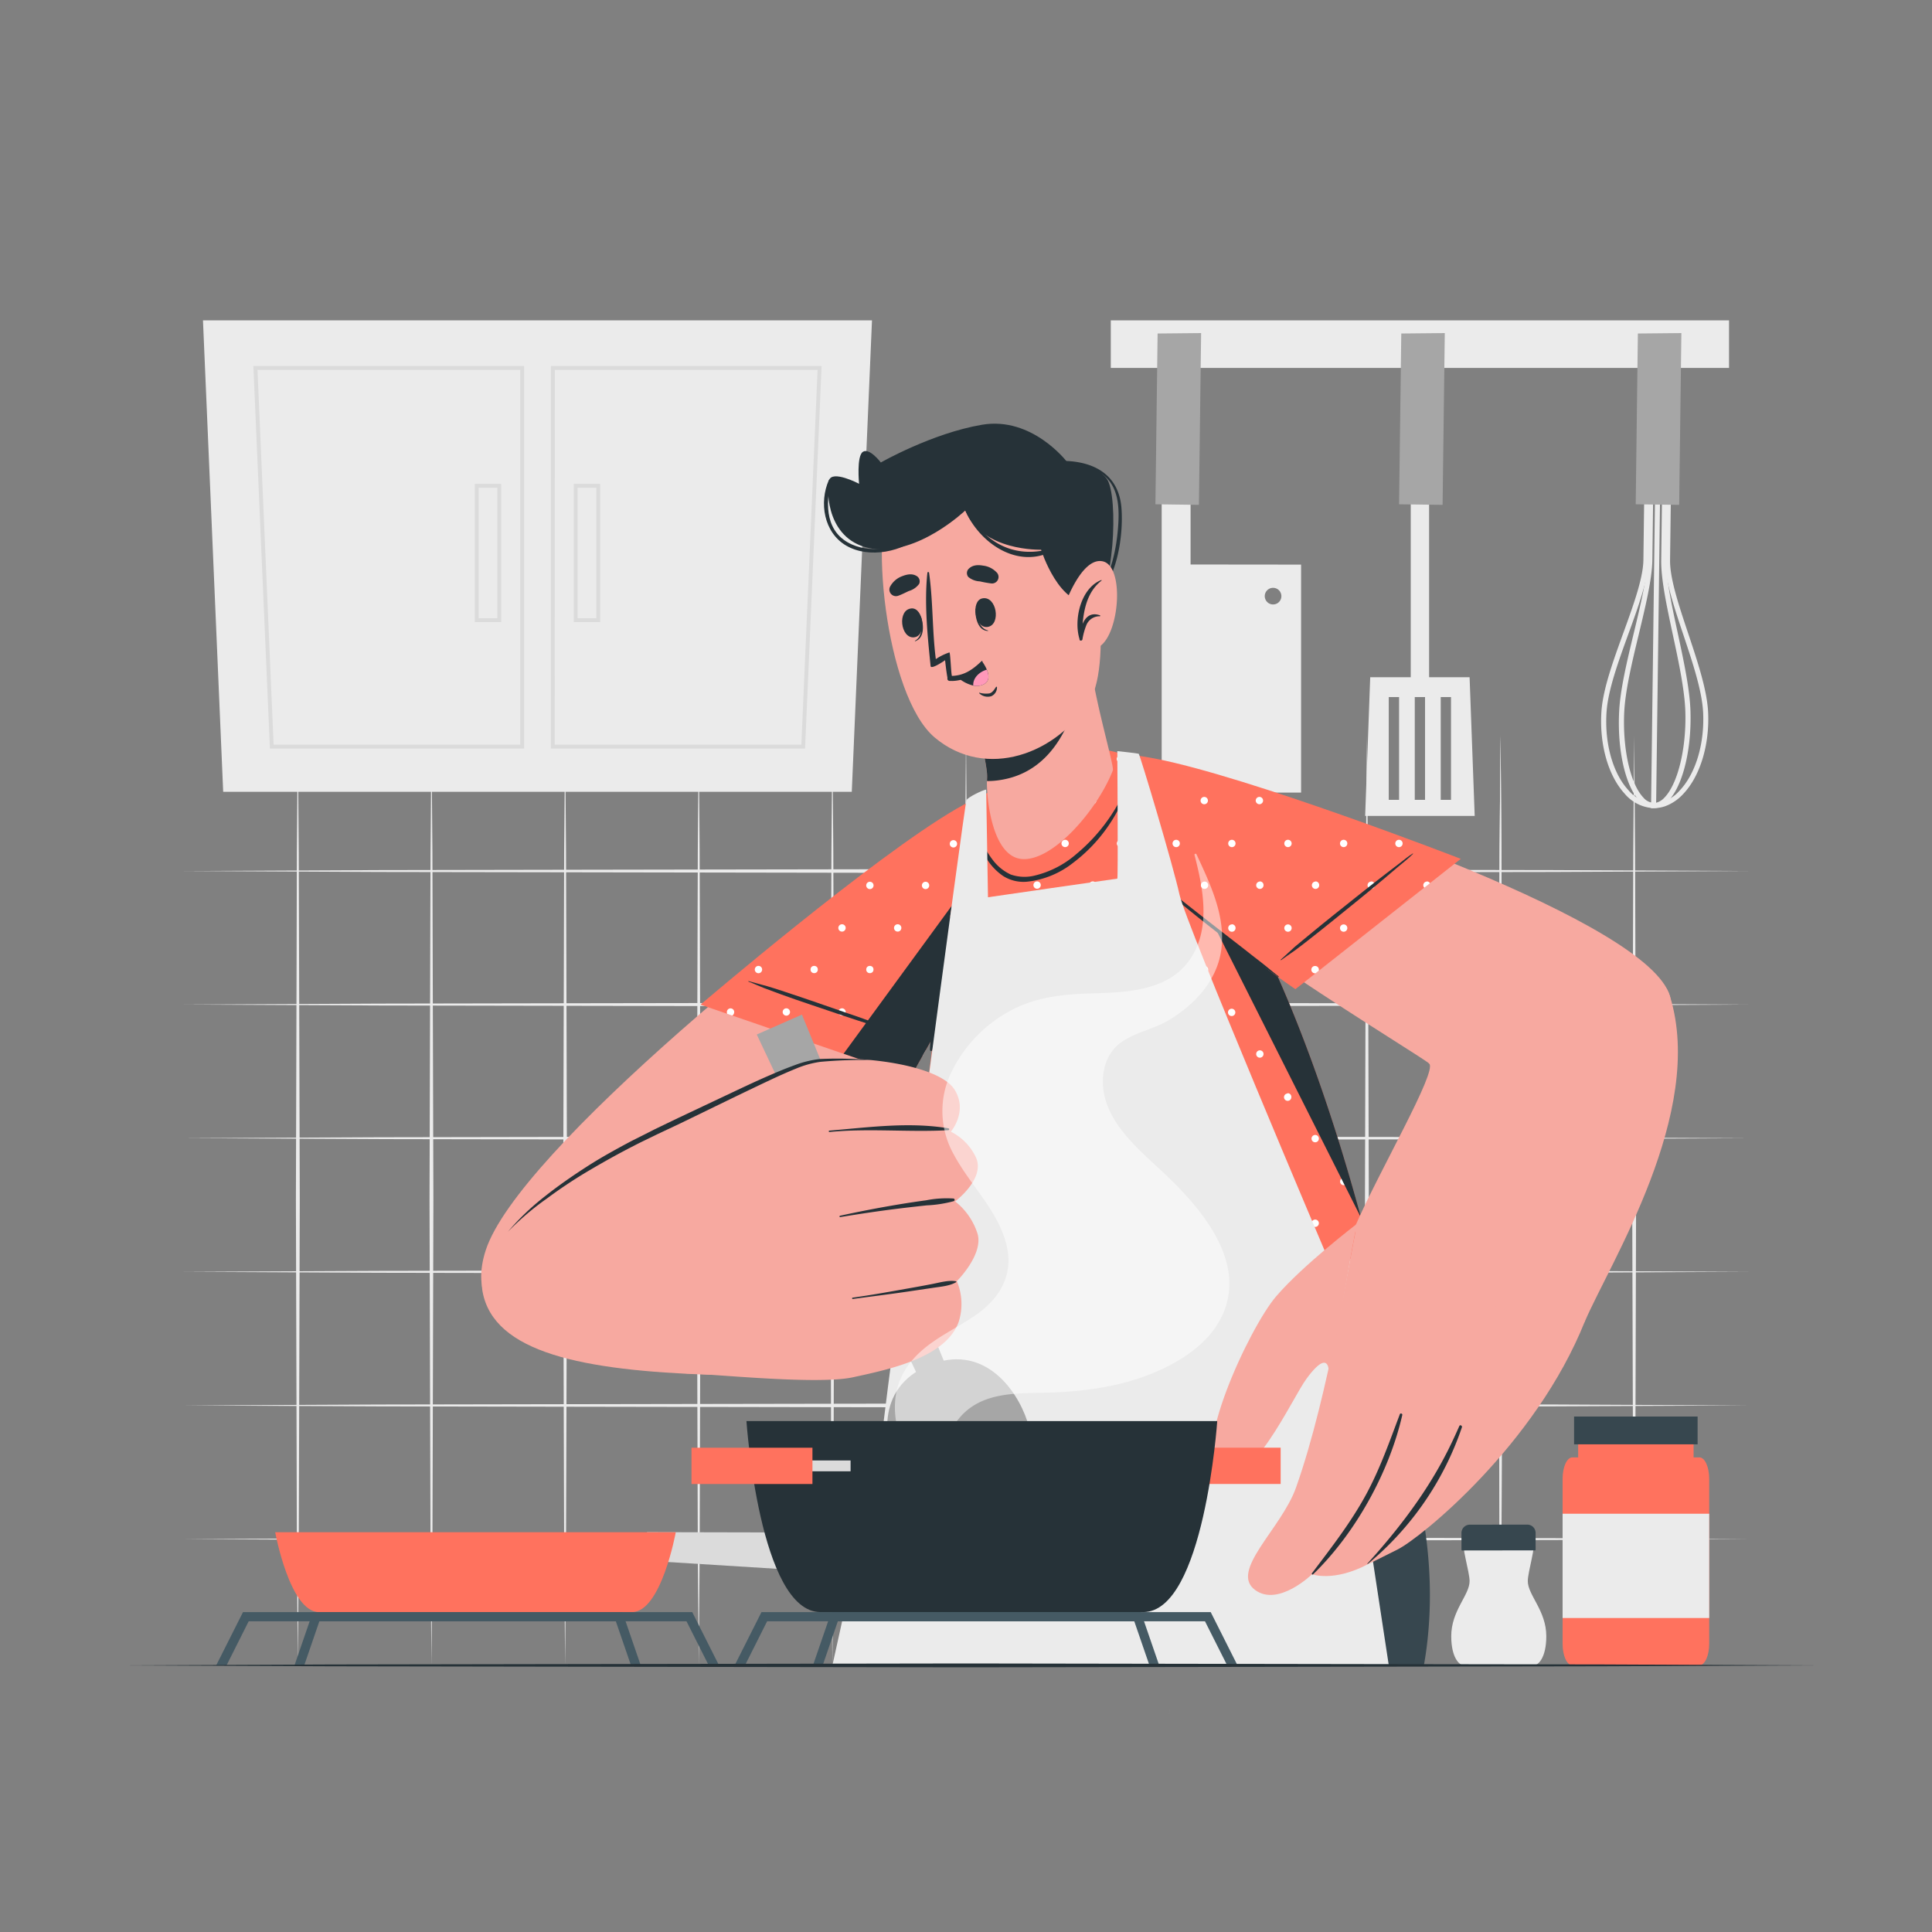 <svg xmlns="http://www.w3.org/2000/svg" viewBox="0 0 500 500"><rect x="0" y="0" width="500" height="500" fill="#808080" stroke="none"/><g id="freepik--background-complete--inject-33"><polygon points="47.48 259.98 98.11 259.73 148.74 259.64 250 259.48 351.26 259.64 401.89 259.73 452.52 259.98 401.89 260.22 351.26 260.31 250 260.48 148.74 260.31 98.11 260.22 47.48 259.98" style="fill:#ebebeb"></polygon><polygon points="47.48 294.56 98.11 294.32 148.74 294.23 250 294.06 351.26 294.23 401.89 294.32 452.52 294.56 401.89 294.81 351.26 294.89 250 295.06 148.74 294.89 98.11 294.8 47.48 294.56" style="fill:#ebebeb"></polygon><polygon points="47.48 225.42 98.11 225.18 148.74 225.09 250 224.92 351.26 225.09 401.89 225.18 452.52 225.42 401.89 225.67 351.26 225.75 250 225.92 148.74 225.75 98.11 225.67 47.48 225.42" style="fill:#ebebeb"></polygon><polygon points="47.48 329.14 98.11 328.9 148.74 328.81 250 328.65 351.26 328.81 401.89 328.9 452.52 329.14 401.89 329.39 351.26 329.48 250 329.64 148.74 329.48 98.11 329.39 47.48 329.14" style="fill:#ebebeb"></polygon><polygon points="47.48 363.73 98.11 363.49 148.74 363.4 250 363.23 351.26 363.4 401.89 363.48 452.52 363.73 401.89 363.97 351.26 364.06 250 364.23 148.74 364.06 98.11 363.97 47.48 363.73" style="fill:#ebebeb"></polygon><polygon points="47.48 398.31 98.11 398.07 148.74 397.98 250 397.81 351.26 397.98 401.89 398.07 452.52 398.31 401.89 398.56 351.26 398.65 250 398.81 148.74 398.64 98.11 398.56 47.48 398.31" style="fill:#ebebeb"></polygon><polygon points="284.58 190.4 284.83 220.47 284.92 250.54 285.08 310.68 284.92 370.83 284.83 400.9 284.58 430.97 284.34 400.9 284.25 370.83 284.08 310.68 284.25 250.54 284.34 220.47 284.58 190.4" style="fill:#ebebeb"></polygon><polygon points="250 190.4 250.24 220.47 250.33 250.54 250.5 310.68 250.33 370.83 250.25 400.9 250 430.97 249.75 400.9 249.67 370.83 249.5 310.68 249.67 250.54 249.76 220.47 250 190.4" style="fill:#ebebeb"></polygon><polygon points="215.42 190.4 215.66 220.47 215.75 250.54 215.91 310.68 215.75 370.83 215.66 400.9 215.42 430.97 215.17 400.9 215.08 370.83 214.92 310.68 215.08 250.54 215.17 220.47 215.42 190.4" style="fill:#ebebeb"></polygon><polygon points="180.83 190.4 181.07 220.47 181.16 250.54 181.33 310.68 181.16 370.83 181.08 400.9 180.83 430.97 180.59 400.9 180.5 370.83 180.33 310.68 180.5 250.54 180.59 220.47 180.83 190.4" style="fill:#ebebeb"></polygon><polygon points="388.34 190.4 388.58 220.47 388.67 250.54 388.84 310.68 388.67 370.83 388.58 400.9 388.34 430.97 388.09 400.9 388 370.83 387.84 310.68 388.01 250.54 388.09 220.47 388.34 190.4" style="fill:#ebebeb"></polygon><polygon points="353.75 190.4 354 220.47 354.08 250.54 354.25 310.68 354.08 370.83 354 400.9 353.75 430.97 353.51 400.9 353.42 370.83 353.25 310.68 353.42 250.54 353.51 220.47 353.75 190.4" style="fill:#ebebeb"></polygon><polygon points="319.17 190.4 319.41 220.47 319.5 250.54 319.67 310.68 319.5 370.83 319.41 400.9 319.17 430.97 318.92 400.9 318.84 370.83 318.67 310.68 318.84 250.54 318.93 220.47 319.17 190.4" style="fill:#ebebeb"></polygon><polygon points="422.92 190.4 423.16 220.47 423.25 250.54 423.42 310.68 423.25 370.83 423.17 400.9 422.92 430.97 422.68 400.9 422.59 370.83 422.42 310.68 422.59 250.54 422.68 220.47 422.92 190.4" style="fill:#ebebeb"></polygon><polygon points="388.34 190.4 388.58 220.47 388.67 250.54 388.84 310.68 388.67 370.83 388.58 400.9 388.34 430.97 388.09 400.9 388 370.83 387.84 310.68 388.01 250.54 388.09 220.47 388.34 190.4" style="fill:#ebebeb"></polygon><polygon points="146.25 190.4 146.49 220.47 146.58 250.54 146.75 310.68 146.58 370.83 146.49 400.9 146.25 430.97 146 400.9 145.91 370.83 145.75 310.68 145.92 250.54 146 220.47 146.25 190.4" style="fill:#ebebeb"></polygon><polygon points="111.66 190.4 111.91 220.47 111.99 250.54 112.16 310.68 112 370.83 111.91 400.9 111.66 430.97 111.42 400.9 111.33 370.83 111.16 310.68 111.33 250.54 111.42 220.47 111.66 190.4" style="fill:#ebebeb"></polygon><polygon points="77.08 190.4 77.32 220.47 77.41 250.54 77.58 310.68 77.41 370.83 77.32 400.9 77.08 430.97 76.83 400.9 76.75 370.83 76.58 310.68 76.75 250.54 76.83 220.47 77.08 190.4" style="fill:#ebebeb"></polygon><rect x="287.47" y="82.91" width="160" height="12.31" style="fill:#ebebeb"></rect><path d="M427.94,209.14a10.39,10.39,0,0,1-7.48-3.74c-4.31-4.7-6.6-12.91-6-21.41.42-5.76,3.1-13.14,5.69-20.28s5.1-14.08,5.16-18.82l.72-56,3.43,0,0,1.31-2.12,0-.7,54.69c-.06,5-2.58,11.9-5.24,19.25-2.56,7.05-5.2,14.35-5.61,19.93-.6,8.15,1.56,16,5.64,20.42a9.12,9.12,0,0,0,6.53,3.32Z" style="fill:#ebebeb"></path><path d="M431,208.63a8.83,8.83,0,0,1-3,.51l0-1.31a9.13,9.13,0,0,0,6.61-3.15c4.19-4.34,6.55-12.11,6.16-20.27-.27-5.59-2.72-12.95-5.1-20.07-2.48-7.42-4.82-14.42-4.75-19.38l.7-54.69-2.12,0,0-1.31,3.42,0-.71,56c-.06,4.73,2.24,11.63,4.68,18.94s4.89,14.66,5.17,20.42c.4,8.52-2.1,16.66-6.53,21.25A11.92,11.92,0,0,1,431,208.63Z" style="fill:#ebebeb"></path><path d="M427.94,209.14a5.13,5.13,0,0,1-3.66-1.86c-3.66-3.9-5.77-13.23-5.24-23.22.29-5.72,2.07-13.11,3.79-20.25s3.41-14.13,3.47-18.91l.71-56,2.47,0,0,1.31-1.15,0-.7,54.69c-.07,4.92-1.74,11.86-3.5,19.2-1.71,7.08-3.47,14.41-3.77,20-.49,9.5,1.52,18.66,4.89,22.25a3.9,3.9,0,0,0,2.73,1.45Z" style="fill:#ebebeb"></path><path d="M429.39,208.9a4.28,4.28,0,0,1-1.45.24h-.65l1.53-120.2,3.12,0-.72,56c-.06,4.78,1.42,11.68,3,19s3.13,14.61,3.28,20.35c.27,10-2.07,19.27-5.83,23.08A6.22,6.22,0,0,1,429.39,208.9Zm-.78-1.14a4.54,4.54,0,0,0,2.11-1.3c3.46-3.52,5.71-12.61,5.45-22.13-.15-5.61-1.72-13-3.25-20.1-1.58-7.39-3.07-14.36-3-19.28l.69-54.69h-.49Z" style="fill:#ebebeb"></path><polygon points="423.88 86.31 423.32 130.51 434.57 130.66 435.14 86.2 423.88 86.31" style="fill:#a6a6a6"></polygon><rect x="365.1" y="117.85" width="4.75" height="60.04" style="fill:#ebebeb"></rect><path d="M380.33,175.27H354.61l-1.31,35.89h28.35ZM362.08,207h-2.67V180.4h2.67Zm6.72,0h-2.66V180.4h2.66Zm6.72,0h-2.66V180.4h2.66Z" style="fill:#ebebeb"></path><polygon points="362.65 86.31 362.08 130.51 373.34 130.66 373.91 86.2 362.65 86.31" style="fill:#a6a6a6"></polygon><path d="M308.12,146.09V117.33h-7.48v87.79h36.08v-59Zm21.35,10.34a2.15,2.15,0,1,1,2.15-2.14A2.14,2.14,0,0,1,329.47,156.43Z" style="fill:#ebebeb"></path><polygon points="299.59 86.31 299.02 130.51 310.28 130.66 310.85 86.2 299.59 86.31" style="fill:#a6a6a6"></polygon><polygon points="57.76 204.92 220.44 204.92 225.67 82.91 52.53 82.91 57.76 204.92" style="fill:#ebebeb"></polygon><path d="M135.64,193.72H69.85l-4.28-99h70.07Zm-64.83-1h63.83v-97h-68Z" style="fill:#dbdbdb"></path><path d="M129.71,161h-6.84V125.23h6.84Zm-5.84-1h4.84V126.23h-4.84Z" style="fill:#dbdbdb"></path><path d="M208.35,193.72H142.56v-99h70.07Zm-64.79-1h63.83l4.2-97h-68Z" style="fill:#dbdbdb"></path><path d="M155.33,161h-6.84V125.23h6.84Zm-5.84-1h4.84V126.23h-4.84Z" style="fill:#dbdbdb"></path></g><g id="freepik--Character--inject-33"><path d="M319.4,351l0,.14s0,.06,0,.1,0,.16-.05.27l0,.18a3.08,3.08,0,0,0-.07.39c0,.09,0,.18-.05.28s-.07.42-.12.66-.15.81-.23,1.29l-.45,2.44c-.05.26-.1.54-.15.83s-.14.78-.22,1.19-.16.92-.25,1.41a0,0,0,0,0,0,0c-.06.34-.13.69-.19,1.05-.19,1.07-.39,2.21-.62,3.43a.29.29,0,0,0,0,.09c-.24,1.36-.5,2.82-.78,4.35-.07.4-.15.8-.23,1.2s-.16.84-.23,1.26c0,0,0,0,0,0,0,.26-.09.53-.15.8v0q-.57,3.19-1.23,6.76c-.15.8-.29,1.61-.44,2.43-.29,1.6-.59,3.24-.9,4.93-.08.39-.15.78-.21,1.18q-.68,3.67-1.39,7.64c-.06.27-.1.54-.15.81-.23,1.24-.46,2.49-.68,3.77a1.59,1.59,0,0,0-.06.3l-.33,1.82q-.66,3.66-1.36,7.49c-.12.63-.24,1.27-.35,1.92-.23,1.29-.47,2.59-.71,3.9-.3,1.63-.6,3.27-.9,4.94s-.6,3.34-.91,5c-.16.85-.31,1.7-.47,2.55-.18,1-.37,2-.55,3.07H218.54c10.66-44.29,19.65-80,19.65-80Z" style="fill:#37474f"></path><path d="M306.34,361q-6.49,35-13.12,70H292c4.59-23.39,9.32-46.74,14-70.1C306.09,360.68,306.37,360.77,306.34,361Z" style="fill:#263238"></path><path d="M319.39,351s0,.05,0,.14,0,.06,0,.1,0,.16-.05.27l0,.18a3.08,3.08,0,0,0-.07.39c0,.09,0,.18-.05.28s-.08.42-.12.66-.15.81-.23,1.29c-.14.71-.28,1.52-.45,2.44-.05.26-.1.54-.15.83s-.14.78-.22,1.19-.16.92-.25,1.41a0,0,0,0,0,0,0c-.06.34-.13.69-.19,1.05-.2,1.07-.4,2.21-.62,3.43a.29.29,0,0,0,0,.09c-.25,1.36-.51,2.8-.79,4.33-.08.4-.15.81-.22,1.22s-.16.84-.23,1.26c0,0,0,0,0,0-.06.26-.1.53-.15.8v0c-.39,2.12-.8,4.38-1.23,6.76-.15.8-.29,1.61-.44,2.43-.3,1.6-.6,3.24-.9,4.93-.08.39-.15.78-.21,1.18q-.69,3.69-1.39,7.64c-.06.27-.1.54-.15.81-.23,1.24-.46,2.49-.68,3.77a1.59,1.59,0,0,0-.06.3l-.33,1.82q-.67,3.66-1.36,7.49c-.12.63-.24,1.27-.35,1.92-.24,1.29-.47,2.59-.71,3.9-.3,1.63-.6,3.27-.9,4.94s-.61,3.34-.91,5c-.16.85-.31,1.7-.47,2.55-.18,1-.37,2-.56,3.07H261.58l-3.47-35.52-.12-1.26-.14-1.36h0l-.68-6.95h0l-.59-6L253.76,351Z" style="fill:#263238"></path><path d="M368.5,431H275.29c-.16-8.58-.33-16.88-.54-24.71h0c0-.19,0-.38,0-.57,0,0-10.88-6.44-16.74-11.49a20.69,20.69,0,0,1-2.74-2.72s0,0,0,0h0c-3.75-4.78-7.51-23.16-15.29-40.45h114C372.5,387,371.2,415.88,368.5,431Z" style="fill:#37474f"></path><path d="M252.55,390.24c5.55,2.27,10.54,5.76,15.46,9.13,5.11,3.49,9.8,7.53,14.72,11.28.19.15,0,.46-.2.32-5.18-3.31-10.61-6.22-15.74-9.63s-10.16-6.53-14.49-10.7C252.13,390.48,252.32,390.14,252.55,390.24Z" style="fill:#263238"></path><path d="M251.85,358.17c.66,3.55,1.52,7.07,2.29,10.6.72,3.31,1.25,6.68,2.12,10a16.92,16.92,0,0,0,4.64,8.34c1.3,1.21,2.73,2.28,4.12,3.38.74.6,1.55,1.17,2.33,1.78-.11-.47-.19-1-.27-1.43-.24-1.35-.47-2.69-.69-4-.5-3-1-6-1.44-9-.9-5.89-1.73-11.84-3-17.67a.19.19,0,0,1,.37-.1c1.47,5.78,3.09,11.5,4.36,17.33.63,2.85,2.87,17,3,18s.18,2.07.22,3.1a12,12,0,0,1,0,3.17.26.26,0,0,1-.48,0h0a12.84,12.84,0,0,1-.9-3.06c-.26-1-.48-2-.67-3.06-.06-.36-.11-.74-.16-1.12-1.39-.85-2.69-2-4-2.9s-2.82-2-4.15-3.12a15.92,15.92,0,0,1-5.07-7.92,57.82,57.82,0,0,1-1.66-10.14c-.45-4-.77-8-1.33-12C251.45,358,251.81,357.93,251.85,358.17Z" style="fill:#263238"></path><path d="M346.7,382.89c-1.48-.77-7.25.6-17.74-1.19a11.91,11.91,0,0,1-5.66-2.3c-2.74-2.23-4.81-5.82-6.46-8.89a45.65,45.65,0,0,1-4.52-11c-.05-.24-.39-.12-.35.1.39,2.17.61,4.34,1.18,6.49a40,40,0,0,0,2.17,5.89c1.59,3.56,3.44,7.38,6.63,9.79,3.35,2.52,8,3,12.08,3.28,2.35.16,11.56-.09,12.79-1.4A.52.52,0,0,0,346.7,382.89Z" style="fill:#263238"></path><path d="M262.81,227.92C254.67,243,184.33,354.36,174.52,354c-28.87-1-56-8.46-48.81-30.45C134,298,210.6,235.82,248.33,210.29,275.36,192,270.84,213,262.81,227.92Z" style="fill:#f7a9a0"></path><path d="M235.72,278.7,181.29,260s44.8-38.29,66.32-50.73c22.44-13,32.56-7.72,15.25,21.91C245.81,260.38,235.72,278.7,235.72,278.7Z" style="fill:#FF725E"></path><path d="M247.69,218.28a.95.95,0,1,1-1.89,0,.95.95,0,0,1,1.89,0Z" style="fill:#fff"></path><path d="M262.1,218.28a.95.95,0,1,1-1.89,0,.95.95,0,0,1,1.89,0Z" style="fill:#fff"></path><path d="M254.89,207.19a.95.95,0,0,1-1.89,0,.95.95,0,1,1,1.89,0Z" style="fill:#fff"></path><path d="M269.3,207.19a.95.95,0,0,1-1.89,0,.95.95,0,1,1,1.89,0Z" style="fill:#fff"></path><path d="M218.86,240.14a.95.95,0,1,1-.94-.94A.94.94,0,0,1,218.86,240.14Z" style="fill:#fff"></path><path d="M233.27,240.14a.95.95,0,1,1-.94-.94A.94.94,0,0,1,233.27,240.14Z" style="fill:#fff"></path><path d="M247.69,240.14a.95.95,0,1,1-1.89,0,.95.95,0,0,1,1.89,0Z" style="fill:#fff"></path><path d="M226.07,229.05a.95.95,0,1,1-1.89,0,.95.95,0,0,1,1.89,0Z" style="fill:#fff"></path><path d="M240.48,229.05a.95.95,0,1,1-1.89,0,.95.95,0,0,1,1.89,0Z" style="fill:#fff"></path><path d="M254.89,229.05a.95.95,0,1,1-.94-.94A.95.95,0,0,1,254.89,229.05Z" style="fill:#fff"></path><path d="M190,262a1,1,0,0,1-.51.83l-1.3-.45h0a1.16,1.16,0,0,1-.07-.37.95.95,0,1,1,1.89,0Z" style="fill:#fff"></path><path d="M204.45,262a.95.95,0,0,1-1.89,0,.95.95,0,1,1,1.89,0Z" style="fill:#fff"></path><path d="M218.86,262a.95.95,0,0,1-1.89,0,.95.95,0,1,1,1.89,0Z" style="fill:#fff"></path><path d="M233.27,262a.95.95,0,0,1-1.89,0,.95.95,0,1,1,1.89,0Z" style="fill:#fff"></path><path d="M197.24,250.91a.95.95,0,1,1-.94-.94A.95.95,0,0,1,197.24,250.91Z" style="fill:#fff"></path><circle cx="210.71" cy="250.91" r="0.94" style="fill:#fff"></circle><circle cx="225.12" cy="250.91" r="0.94" style="fill:#fff"></circle><path d="M240.48,250.91a.95.95,0,1,1-1.89,0,.95.95,0,0,1,1.89,0Z" style="fill:#fff"></path><circle cx="225.12" cy="272.78" r="0.94" style="fill:#fff"></circle><path d="M239.55,271.83c-.29.51-.56,1-.81,1.46a.9.9,0,0,1-.15-.51.94.94,0,0,1,.94-.95Z" style="fill:#fff"></path><path d="M235.27,268.07c-1.24-.59-2.58-1-3.87-1.49l-4-1.48c-2.69-1-5.39-2-8.1-2.89-5.41-1.88-10.81-3.77-16.25-5.56-1.5-.49-3-1-4.51-1.43s-3.2-.84-4.79-1.31c-.09,0-.13.11,0,.15,1.33.5,2.62,1.12,3.94,1.63s2.72,1,4.09,1.52q4,1.46,8.12,2.83c5.34,1.81,10.68,3.64,16.06,5.34l4.5,1.4c1.57.5,3.15,1.09,4.76,1.44C235.29,268.23,235.35,268.11,235.27,268.07Z" style="fill:#263238"></path><path d="M262.86,231.19c-17.05,29.19-27.14,47.51-27.14,47.51l-17.4-6L269,203.37C273.61,205.89,272.42,214.82,262.86,231.19Z" style="fill:#263238"></path><path d="M229.61,370.16h134.9S343.9,241.44,294.18,197.42c-6.14-5.44-20-4.2-29.05.29-3.23,1.61-14.82,17.82-18.13,33.16S229.25,369.7,229.61,370.16Z" style="fill:#FF725E"></path><path d="M276.51,196.42a.95.95,0,1,1-1.89,0,.95.95,0,0,1,1.89,0Zm13.47-.94a.95.95,0,1,0,.94.94A.94.94,0,0,0,290,195.48Zm-28.83,21.86a.95.95,0,0,0,0,1.89.95.95,0,1,0,0-1.89Zm14.41,0a.95.95,0,0,0,0,1.89.95.95,0,1,0,0-1.89Zm14.42,0a.95.95,0,1,0,.94.94A.94.94,0,0,0,290,217.34Zm14.41,0a.95.95,0,1,0,.94.94A.95.95,0,0,0,304.39,217.34Zm-36-11.1a.95.95,0,1,0,0,1.89.95.95,0,0,0,0-1.89Zm14.41,0a.95.95,0,1,0,.94.95A.95.95,0,0,0,282.77,206.24Zm14.41,0a.95.95,0,1,0,.95.95A.95.95,0,0,0,297.18,206.24Zm-50.44,33a.95.95,0,0,0,0,1.89.95.95,0,1,0,0-1.89Zm14.41,0a.95.95,0,0,0,0,1.89.95.95,0,1,0,0-1.89Zm14.41,0a.95.95,0,1,0,.95.94A.94.94,0,0,0,275.56,239.2Zm14.42,0a.95.95,0,1,0,.94.94A.94.94,0,0,0,290,239.2Zm14.41,0a.95.95,0,1,0,.94.94A.95.95,0,0,0,304.39,239.2Zm14.41,0a.95.95,0,1,0,.94.94A.95.95,0,0,0,318.8,239.2ZM254,228.11a.95.95,0,1,0,.94.94A.94.94,0,0,0,254,228.11Zm14.41,0a.95.95,0,1,0,.94.94A.95.95,0,0,0,268.36,228.11Zm14.41,0a.95.95,0,1,0,.94.94A.94.94,0,0,0,282.77,228.11Zm14.41,0a.95.95,0,0,0,0,1.89.95.95,0,1,0,0-1.89Zm14.41,0a.95.95,0,0,0,0,1.89.95.95,0,1,0,0-1.89Zm-64.85,32.95a.95.95,0,1,0,.95.95A.95.95,0,0,0,246.74,261.06Zm14.41,0a.95.95,0,1,0,1,.95A.95.95,0,0,0,261.15,261.06Zm14.41,0a.95.95,0,1,0,.95.95A.95.95,0,0,0,275.56,261.06Zm14.42,0a.95.95,0,1,0,0,1.89.95.95,0,0,0,0-1.89Zm14.41,0a.95.95,0,1,0,0,1.89.95.95,0,0,0,0-1.89Zm14.41,0a.95.95,0,1,0,0,1.89.95.95,0,0,0,0-1.89Zm14.41,0a.95.95,0,1,0,1,.95A.95.95,0,0,0,333.21,261.06ZM254,250a.95.95,0,1,0,.94.94A.94.94,0,0,0,254,250Zm14.41,0a.95.95,0,1,0,.94.94A.95.95,0,0,0,268.36,250Zm14.41,0a.95.95,0,1,0,.94.94A.94.94,0,0,0,282.77,250Zm14.41,0a.95.95,0,0,0,0,1.89.95.95,0,1,0,0-1.89Zm14.41,0a.95.95,0,0,0,0,1.89.95.95,0,1,0,0-1.89ZM326,250a.95.95,0,1,0,.94.94A.94.94,0,0,0,326,250Zm-79.27,33a.95.95,0,1,0,.95.95A.95.95,0,0,0,246.74,282.92Zm14.41,0a.95.95,0,1,0,1,.95A.95.95,0,0,0,261.15,282.92Zm14.41,0a.95.95,0,1,0,.95.95A.95.95,0,0,0,275.56,282.92Zm14.42,0a.95.95,0,1,0,0,1.89.95.95,0,0,0,0-1.89Zm14.41,0a.95.95,0,1,0,0,1.89.95.95,0,0,0,0-1.89Zm14.41,0a.95.95,0,1,0,0,1.89.95.95,0,0,0,0-1.89Zm14.41,0a.95.95,0,1,0,1,.95A.95.95,0,0,0,333.21,282.92ZM254,271.83a.95.95,0,1,0,.94.95A.94.94,0,0,0,254,271.83Zm14.41,0a.95.95,0,1,0,0,1.89.95.95,0,0,0,0-1.89Zm14.41,0a.95.95,0,1,0,.94.95A.94.94,0,0,0,282.77,271.83Zm14.41,0a.95.95,0,1,0,.95.95A.94.94,0,0,0,297.18,271.83Zm14.41,0a.95.95,0,1,0,1,.95A.94.94,0,0,0,311.59,271.83Zm14.42,0a.95.95,0,1,0,.94.95A.94.94,0,0,0,326,271.83Zm-79.27,33a.95.95,0,0,0,0,1.89.95.95,0,1,0,0-1.89Zm14.41,0a.95.95,0,0,0,0,1.89.95.95,0,1,0,0-1.89Zm14.41,0a.95.95,0,0,0,0,1.89.95.95,0,1,0,0-1.89Zm14.42,0a.95.95,0,1,0,.94.94A.94.94,0,0,0,290,304.79Zm14.41,0a.95.95,0,1,0,.94.94A.95.95,0,0,0,304.39,304.79Zm14.41,0a.95.95,0,1,0,.94.94A.95.95,0,0,0,318.8,304.79Zm14.41,0a.95.95,0,0,0,0,1.89.95.95,0,1,0,0-1.89Zm14.41,0a.95.95,0,0,0,0,1.89.95.95,0,1,0,0-1.89Zm-108.09-11.1a.95.95,0,1,0,.95.95A.95.95,0,0,0,239.53,293.69Zm14.42,0a.95.95,0,1,0,0,1.89.95.95,0,0,0,0-1.89Zm14.41,0a.95.95,0,1,0,0,1.89.95.95,0,0,0,0-1.89Zm14.41,0a.95.95,0,1,0,.94.95A.95.95,0,0,0,282.77,293.69Zm14.41,0a.95.95,0,1,0,.95.95A.95.95,0,0,0,297.18,293.69Zm14.41,0a.95.95,0,1,0,1,.95A.95.95,0,0,0,311.59,293.69Zm14.42,0a.95.95,0,1,0,0,1.89.95.95,0,0,0,0-1.89Zm14.41,0a.95.95,0,1,0,0,1.89.95.95,0,0,0,0-1.89Zm-93.68,33a.95.95,0,0,0,0,1.89.95.95,0,1,0,0-1.89Zm14.41,0a.95.95,0,0,0,0,1.89.95.95,0,1,0,0-1.89Zm14.41,0a.95.95,0,0,0,0,1.89.95.95,0,1,0,0-1.89Zm14.42,0a.95.95,0,1,0,.94.94A.94.94,0,0,0,290,326.65Zm14.41,0a.95.95,0,1,0,.94.94A.95.95,0,0,0,304.39,326.65Zm14.41,0a.95.95,0,1,0,.94.94A.95.95,0,0,0,318.8,326.65Zm14.41,0a.95.95,0,0,0,0,1.89.95.95,0,1,0,0-1.89Zm14.41,0a.95.95,0,0,0,0,1.89.95.95,0,1,0,0-1.89Zm-108.09-11.1a.95.95,0,1,0,.95.95A.95.95,0,0,0,239.53,315.55Zm14.42,0a.95.95,0,1,0,0,1.89.95.95,0,0,0,0-1.89Zm14.41,0a.95.95,0,1,0,0,1.89.95.95,0,0,0,0-1.89Zm14.41,0a.95.95,0,1,0,.94.95A.95.95,0,0,0,282.77,315.55Zm14.41,0a.95.95,0,1,0,.95.95A.95.95,0,0,0,297.18,315.55Zm14.41,0a.95.95,0,1,0,1,.95A.95.95,0,0,0,311.59,315.55Zm14.42,0a.95.95,0,1,0,0,1.89.95.95,0,0,0,0-1.89Zm14.41,0a.95.95,0,1,0,0,1.89.95.95,0,0,0,0-1.89Zm-108.09,33a1,1,0,0,0-.42.1l-.18,1.57a.9.9,0,0,0,.6.22.95.95,0,0,0,0-1.89Zm14.41,0a.95.95,0,0,0,0,1.89.95.95,0,1,0,0-1.89Zm14.41,0a.95.95,0,0,0,0,1.89.95.95,0,1,0,0-1.89Zm14.41,0a.95.95,0,1,0,.95.94A.94.94,0,0,0,275.56,348.51Zm14.42,0a.95.95,0,1,0,.94.94A.94.94,0,0,0,290,348.51Zm14.41,0a.95.95,0,1,0,.94.94A.95.95,0,0,0,304.39,348.51Zm14.41,0a.95.95,0,1,0,.94.94A.95.95,0,0,0,318.8,348.51Zm14.41,0a.95.95,0,0,0,0,1.89.95.95,0,1,0,0-1.89Zm14.41,0a.95.95,0,0,0,0,1.89.95.95,0,1,0,0-1.89ZM239.53,337.42a.95.95,0,0,0,0,1.89.95.95,0,1,0,0-1.89Zm14.42,0a.95.95,0,1,0,.94.94A.94.94,0,0,0,254,337.42Zm14.41,0a.95.95,0,1,0,.94.94A.95.95,0,0,0,268.36,337.42Zm14.41,0a.95.95,0,1,0,.94.94A.94.94,0,0,0,282.77,337.42Zm14.41,0a.95.95,0,0,0,0,1.89.95.95,0,1,0,0-1.89Zm14.41,0a.95.95,0,0,0,0,1.89.95.95,0,1,0,0-1.89Zm14.42,0a.95.95,0,1,0,.94.94A.94.94,0,0,0,326,337.42Zm14.41,0a.95.95,0,1,0,.94.94A.95.95,0,0,0,340.42,337.42Zm14.41,0a.95.95,0,1,0,.94.94A.95.95,0,0,0,354.83,337.42Zm-115.3,21.86a.95.95,0,0,0,0,1.89.95.95,0,1,0,0-1.89Zm14.42,0a.95.95,0,1,0,.94.94A.94.94,0,0,0,254,359.28Zm14.41,0a.95.95,0,1,0,.94.94A.95.95,0,0,0,268.36,359.28Zm14.41,0a.95.95,0,1,0,.94.94A.94.94,0,0,0,282.77,359.28Zm14.41,0a.95.95,0,0,0,0,1.89.95.95,0,1,0,0-1.89Zm14.41,0a.95.95,0,0,0,0,1.89.95.95,0,1,0,0-1.89Zm14.42,0a.95.95,0,1,0,.94.94A.94.94,0,0,0,326,359.28Zm14.41,0a.95.95,0,1,0,.94.94A.95.95,0,0,0,340.42,359.28Zm14.41,0a.95.95,0,1,0,.94.94A.95.95,0,0,0,354.83,359.28Z" style="fill:#fff"></path><path d="M352.26,315.2l-59.86-119a10.42,10.42,0,0,1,1.78,1.27C322.4,222.4,341.24,274.66,352.26,315.2Z" style="fill:#263238"></path><path d="M245.87,237.21c-1,3.42-1.86,7-2.54,10.55,0-.14,0-.28,0-.42-.06-2-.07-4.05-.28-6,0-.1-.18-.13-.2,0a31,31,0,0,0-.17,6.09c.06,1,.12,1.91.2,2.87-.28,1.6-.52,3.2-.72,4.79-.38,3-1.4,14.29-1.48,16.53,0,.48.52.55.65.06.61-2.26,2.23-13.88,2.74-16.87a163.45,163.45,0,0,0,2-17.52C246.11,237.09,245.91,237.09,245.87,237.21Z" style="fill:#263238"></path><path d="M306,198.83c34.73,10.45,120.75,39.77,126.19,59,4,14.12-60.33,19.66-62.29,17.45-1.54-1.75-62.89-38.09-85.29-61.63C265.15,193.21,294.91,195.49,306,198.83Z" style="fill:#f7a9a0"></path><path d="M335.25,256l42.8-33.73s-54.93-21.34-79.36-26c-25.46-4.83-33.28,3.47-7.16,25.72C317.28,243.89,335.25,256,335.25,256Z" style="fill:#FF725E"></path><path d="M290.92,196.42a.95.95,0,1,1-.94-.94A.95.95,0,0,1,290.92,196.42ZM290,217.34a.95.95,0,1,0,.94.94A.94.94,0,0,0,290,217.34Zm14.41,0a.95.95,0,1,0,.94.94A.95.95,0,0,0,304.39,217.34Zm14.41,0a.95.95,0,1,0,.94.94A.95.95,0,0,0,318.8,217.34Zm14.41,0a.95.95,0,0,0,0,1.89.95.95,0,1,0,0-1.89Zm14.41,0a.95.95,0,0,0,0,1.89.95.95,0,1,0,0-1.89Zm14.42,0a.95.95,0,1,0,.94.94A.94.94,0,0,0,362,217.34Zm-79.27-11.1a.95.95,0,1,0,.94.95A.95.95,0,0,0,282.77,206.24Zm14.41,0a.95.95,0,1,0,.95.95A.95.95,0,0,0,297.18,206.24Zm14.41,0a.95.95,0,1,0,1,.95A.95.95,0,0,0,311.59,206.24Zm14.42,0a.95.95,0,1,0,0,1.89.95.95,0,0,0,0-1.89Zm-7.21,33a.95.95,0,1,0,.94.94A.95.95,0,0,0,318.8,239.2Zm14.41,0a.95.95,0,0,0,0,1.89.95.95,0,1,0,0-1.89Zm14.41,0a.95.95,0,0,0,0,1.89.95.95,0,1,0,0-1.89Zm-36-11.09a.95.95,0,0,0,0,1.89.95.95,0,1,0,0-1.89Zm14.42,0a.95.95,0,1,0,.94.94A.94.94,0,0,0,326,228.11Zm14.41,0a.95.95,0,1,0,.94.94A.95.95,0,0,0,340.42,228.11Zm14.41,0a.95.95,0,1,0,.94.94A.95.95,0,0,0,354.83,228.11Zm14.41,0a.94.94,0,0,0-.94.94.91.91,0,0,0,.27.65l1.47-1.16A1,1,0,0,0,369.24,228.11ZM340.42,250a.95.95,0,1,0,0,1.89h.05l.85-.68a.84.84,0,0,0,0-.27A.94.94,0,0,0,340.42,250Z" style="fill:#fff"></path><path d="M365.59,220.9c-1.16.73-2.23,1.63-3.32,2.47l-3.37,2.57c-2.29,1.74-4.54,3.52-6.78,5.3-4.47,3.57-9,7.13-13.38,10.77q-1.83,1.5-3.62,3c-1.25,1.09-2.42,2.27-3.67,3.35-.07.07,0,.17.11.11,1.14-.85,2.34-1.61,3.49-2.45s2.32-1.75,3.47-2.65c2.25-1.76,4.5-3.55,6.72-5.35,4.39-3.55,8.79-7.08,13.09-10.72l3.6-3.06c1.26-1.06,2.6-2.08,3.75-3.26C365.74,221,365.67,220.85,365.59,220.9Z" style="fill:#263238"></path><path d="M330.91,252.68c-1.32-1-2.57-2.07-3.86-3.1s-2.6-2-3.9-3.05c-2.54-2-5.1-3.95-7.64-5.94q-7.74-6-15.4-12.15c-2.9-2.32-5.75-4.73-8.73-6.95,0,0-.1,0-.06.06,2.37,2.28,4.9,4.39,7.41,6.51-.51-.29-1-.58-1.53-.89s-1.11-.7-1.65-1.07-1.08-.81-1.65-1.16c-.09-.05-.16.07-.1.15a13.12,13.12,0,0,0,3.31,2.5,19.08,19.08,0,0,0,1.85,1l.69.27q3.36,2.82,6.76,5.6c5.06,4.13,10.21,8.17,15.46,12.06,1.44,1.08,2.91,2.13,4.37,3.19s3.08,2.05,4.57,3.13C330.88,252.85,331,252.73,330.91,252.68Z" style="fill:#263238"></path><path d="M292.47,201.27A46.47,46.47,0,0,1,278.59,221a25.36,25.36,0,0,1-10.7,5.57,10.9,10.9,0,0,1-6.3-.24,12.31,12.31,0,0,1-4.77-3.92,23.38,23.38,0,0,1-3.33-6.16,55.45,55.45,0,0,1-2.22-7.59.07.07,0,1,0-.14,0c.51,2.44.83,4.92,1.53,7.32a24.82,24.82,0,0,0,2.59,6.09,14.94,14.94,0,0,0,4.33,4.62,9.87,9.87,0,0,0,6.33,1.48,23.16,23.16,0,0,0,11.82-4.88,40.78,40.78,0,0,0,8.79-9.09,42.8,42.8,0,0,0,6.19-12.94C292.76,201.17,292.52,201.12,292.47,201.27Z" style="fill:#263238"></path><path d="M264.34,222.3c8,.83,19.67-12.68,23.66-22.91.27-.7-1.62-7.48-3.54-15.82-1.14-5.07-2.3-10.74-3-16-.13-1.07-31.88,12.26-31.88,12.26s4.66,10.58,5.79,19.74a12.48,12.48,0,0,1,.05,2.19c0,.1,0,.22,0,.36C255.3,206.31,256.65,221.5,264.34,222.3Z" style="fill:#f7a9a0"></path><path d="M258.84,201.87a19.81,19.81,0,0,1-3.4.26c0-.15,0-.26,0-.37a11.53,11.53,0,0,0-.06-2.18c-1.13-9.15-5.78-19.74-5.78-19.74s25.77-10.82,31-12.18C280.34,173.85,278.2,198.93,258.84,201.87Z" style="fill:#263238"></path><path d="M276.92,126.87c6.9,10.19,11,44.52,5.21,54.23-8.37,14.07-27,20.93-40.26,9.74-12.82-10.85-17.34-55.68-10.43-65C241.61,112.07,266.73,111.82,276.92,126.87Z" style="fill:#f7a9a0"></path><path d="M281.23,185.3s0,0,0,0" style="fill:none;stroke:#f5a79e;stroke-linecap:round;stroke-linejoin:round;stroke-width:0px"></path><path d="M252.46,157.53c0-.09.2.09.21.18.21,2.32.84,4.94,3,5.45.07,0,.07.13,0,.13C253.1,163.25,252.29,159.76,252.46,157.53Z" style="fill:#263238"></path><path d="M254.23,154.86c3.68-.74,4.89,6.68,1.48,7.37S251.14,155.48,254.23,154.86Z" style="fill:#263238"></path><path d="M238.32,159.53c0-.09-.16.14-.14.23.45,2.28.57,5-1.38,6.08-.06,0,0,.15,0,.13C239.32,165.19,239.11,161.62,238.32,159.53Z" style="fill:#263238"></path><path d="M235.88,157.46c-3.74.33-2.82,7.79.64,7.48S239,157.19,235.88,157.46Z" style="fill:#263238"></path><path d="M256.6,151a28.44,28.44,0,0,1-3-.54,5,5,0,0,1-3-1.14,1.59,1.59,0,0,1-.06-1.94c1-1.17,2.45-1.25,3.86-1a5.74,5.74,0,0,1,3.69,1.93A1.69,1.69,0,0,1,256.6,151Z" style="fill:#263238"></path><path d="M232.4,154.2c1-.34,1.87-.82,2.82-1.25a5,5,0,0,0,2.64-1.82,1.59,1.59,0,0,0-.41-1.9c-1.2-.91-2.67-.63-4-.1a5.81,5.81,0,0,0-3.13,2.76A1.7,1.7,0,0,0,232.4,154.2Z" style="fill:#263238"></path><path d="M257.78,177.78c-.46.63-.89,1.46-1.71,1.67a6.21,6.21,0,0,1-2.57-.17.08.08,0,0,0-.08.13,3.15,3.15,0,0,0,3.12.77,2.48,2.48,0,0,0,1.48-2.33C258,177.71,257.85,177.69,257.78,177.78Z" style="fill:#263238"></path><path d="M254.24,171.3a7.94,7.94,0,0,1-4.65,4.34,9.84,9.84,0,0,1-2.8.58,2.48,2.48,0,0,1-.54,0h-.52a.59.59,0,0,1-.54-.44v0a1,1,0,0,1,0-.24v0l0-.2c-.33-1.76-.6-4.48-.6-4.48-.59.43-3.65,2.45-3.75,1.52-.79-7.73-1.67-16.32-.83-24.17a.22.22,0,0,1,.43,0c1.05,7.39.8,14.92,1.75,22.37a14.08,14.08,0,0,1,3.51-1.73c.26,0,.42,5.27.64,6a.24.24,0,0,0,0,.08c3-.11,5.13-1.37,7.69-3.84C254.14,171,254.35,171.1,254.24,171.3Z" style="fill:#263238"></path><path d="M247.69,175.16a9.42,9.42,0,0,0,4.19,2.27,4.22,4.22,0,0,0,2.56-.26c1.76-.78,1.53-2.47.95-3.86a9.83,9.83,0,0,0-1.18-2.07A12.19,12.19,0,0,1,247.69,175.16Z" style="fill:#263238"></path><path d="M251.88,177.43a4.22,4.22,0,0,0,2.56-.26c1.76-.78,1.53-2.47.95-3.86C253.46,173.84,251.73,175.49,251.88,177.43Z" style="fill:#ff98b9"></path><path d="M282.8,155.85c-8.6,1.68-13.37-13.59-13.37-13.59s-15.25.51-19.6-10.17c0,0-12.23,11.72-24,9.92s-12-14.73-11.29-17.63,7.79.82,7.79.82-.71-7.19,1-8.28,4.63,2.77,4.63,2.77,13.25-7.58,26.2-9.77,21.9,9.52,21.9,9.52,7.18.09,10.37,4.47S288.28,154.79,282.8,155.85Z" style="fill:#263238"></path><path d="M272.92,141.68c-11.11,3.78-20.19-2.3-24-12.91a.11.11,0,0,0-.21.06c2.36,10.12,14.13,19.59,24.45,13.33C273.38,142,273.21,141.58,272.92,141.68Z" style="fill:#263238"></path><path d="M275.71,119.29a.12.12,0,0,0,0,.24c3.49.85,7.37,1.23,10.2,3.7,3.41,3,3.74,7.71,3.53,11.91-.34,6.5-1.93,15.19-6.75,19.93-.28.27.15.67.43.41,5.87-5.23,7.66-16.44,7.12-23.92C289.62,123.19,283.61,119.55,275.71,119.29Z" style="fill:#263238"></path><path d="M238,137.76c-4.43,4-11.87,5.64-17.48,3.17-6.84-3-6.94-10.18-5.48-16.46.07-.31-.4-.53-.54-.22-2.55,5.78-1.31,13.55,4.47,16.94,6,3.5,14.76,1.6,19.64-2.84C239,138,238.36,137.39,238,137.76Z" style="fill:#263238"></path><path d="M275.51,156.71s4.36-12.69,9.91-11.43,4.38,18.18-.65,21.89a6,6,0,0,1-8.55-.88Z" style="fill:#f7a9a0"></path><path d="M285,150.12a.08.08,0,0,1,.07.14c-3.49,2.73-4.52,7-4.89,11.2.76-1.79,2.13-3.05,4.48-2.22.13,0,.07.24,0,.25a3.65,3.65,0,0,0-3.53,2.34,17.61,17.61,0,0,0-1,3.66c-.08.41-.77.4-.75,0v-.1C277.81,160.34,279.71,152.18,285,150.12Z" style="fill:#263238"></path><path d="M255.22,204.34c-.91.13-4.6,1.91-5.09,2.7S229.37,361.21,228.7,367.78,215.42,431,215.42,431h144s-13.49-88.21-13.49-89.7c0,0,17.19-1.5,17-2s-2.85-12.14-2.85-12.14l-16.63-2s-36.53-86-38.19-93.61S295,195.2,294.69,195.07s-5.53-.68-5.53-.68.23,33,0,33-33.47,4.82-33.47,4.82Z" style="fill:#ebebeb"></path><path d="M240.31,353.37c-13.88,5.86-11.77,20.26-7.47,28.45s17.39,15.19,25.48,11.77,10.44-16.92,7.56-25.72S254.16,347.52,240.31,353.37Z" style="fill:#a6a6a6"></path><polygon points="245.21 354.5 238.25 357.56 195.85 267.73 207.54 262.58 245.21 354.5" style="fill:#a6a6a6"></polygon><path d="M410.18,341.93C397.39,374,367.6,398.06,361.7,401c-5,2.53-7.63,3.79-7.63,3.79-8.92,4.72-14.52,2.63-14.52,2.63s-8.7,8.49-14.71,4.08c-6.75-4.92,6.79-15.88,10.55-26.47,8.62-24.24,14.09-61.12,15.87-68.36Z" style="fill:#f7a9a0"></path><path d="M362.28,366c-2.68,7.08-5.12,14.11-8.75,20.8-4,7.34-9,13.73-14,20.36a.2.2,0,0,0,.3.27c10.93-10.58,19.7-26.42,23.08-41.22C363,365.84,362.42,365.63,362.28,366Z" style="fill:#263238"></path><path d="M377.67,369.06c-3,6.75-8.31,18.58-23.78,35.58-.05.06,0,.16.09.11a78.68,78.68,0,0,0,24.36-35.36C378.49,369,377.87,368.61,377.67,369.06Z" style="fill:#263238"></path><path d="M343.93,355.18c-.13-3.6-2-3.56-5.8,1.62s-14.34,28.86-22.29,24.48,7.43-37.59,14.38-45.73,21-18.86,21-18.86C349.57,323.75,347.08,341.28,343.93,355.18Z" style="fill:#f7a9a0"></path><path d="M432.19,257.83c9.28,30.08-15.6,69.13-22,84.1-2.79,6.52-62.47-17.7-59.44-24.65,6.2-14.24,21.12-39.79,19.16-42C368.36,273.53,426.3,238.73,432.19,257.83Z" style="fill:#f7a9a0"></path><path d="M168.78,293.41c-11.28,4.7-46.77,25-43.9,40.83S150.72,354.68,184,355.8Z" style="fill:#f7a9a0"></path><path d="M247.08,282.06c3.47,5.64-1,10.82-1,10.82a14.1,14.1,0,0,1,6.62,6.95c2.09,5.43-5.51,11.09-5.51,11.09a17.37,17.37,0,0,1,5.82,8.44c1.48,5.4-5.38,12.2-5.38,12.2a15.24,15.24,0,0,1,.44,10.65c-3.41,9.2-18.08,12.22-27.39,14.24s-37.59-1-43-1l-13.46-59.62s39.16-20.91,50.44-21.73C224.11,273.4,243.18,275.73,247.08,282.06Z" style="fill:#f7a9a0"></path><path d="M245.43,292c-10.28-1.69-20.49-.25-30.77.6a.18.18,0,0,0,0,.36c10.21-1,20.49.1,30.72-.46A.25.25,0,0,0,245.43,292Z" style="fill:#263238"></path><path d="M246.81,310.18a27.25,27.25,0,0,0-7.09.45q-3.74.51-7.46,1.13-7.45,1.25-14.84,2.87c-.22.05-.2.39,0,.36,5-.82,9.92-1.57,14.91-2.18,2.49-.31,5-.59,7.49-.86a32,32,0,0,0,7-1.09A.36.36,0,0,0,246.81,310.18Z" style="fill:#263238"></path><path d="M247.4,331.59c-2-.35-4.36.38-6.35.75q-3.39.65-6.78,1.24c-4.52.81-9,1.61-13.58,2.25-.23,0-.2.39,0,.35,4.62-.63,9.25-1.19,13.87-1.87,2.26-.33,4.53-.67,6.79-1,1.93-.31,4.37-.46,6.07-1.47A.13.13,0,0,0,247.4,331.59Z" style="fill:#263238"></path><path d="M131.46,318.75a65.1,65.1,0,0,1,9.6-9.17c3.48-2.76,7.13-5.29,10.86-7.69s7.63-4.54,11.55-6.62c2-1,4-2,5.94-3l6-2.89,12-5.67c4-1.88,8-3.81,12.07-5.55,2-.88,4.09-1.73,6.18-2.49a26.44,26.44,0,0,1,6.53-1.6,103.31,103.31,0,0,1,13.29.27,118.78,118.78,0,0,0-13.22.47,25.28,25.28,0,0,0-6.26,1.75c-2,.81-4.05,1.72-6.05,2.65-8,3.76-15.92,7.67-23.88,11.52l-6,2.83c-2,1-4,1.91-5.93,2.92-3.93,2-7.78,4.15-11.57,6.38s-7.48,4.67-11,7.29A72.07,72.07,0,0,0,131.46,318.75Z" style="fill:#263238"></path><path d="M302.77,442.47c-.07.41-.15.82-.23,1.24.07-.41.15-.83.22-1.24Z" style="fill:#ebebeb"></path></g><g id="freepik--cooking-pots--inject-33"><polygon points="167.44 403.91 216.5 406.97 216.5 396.63 167.44 396.52 167.44 403.91" style="fill:#dbdbdb"></polygon><path d="M71.22,396.54S75,417.22,82.56,417.21h81c7.58,0,11.33-20.68,11.33-20.68Z" style="fill:#FF725E"></path><g style="opacity:0.5"><path d="M316.1,245.54c-1,8.16-6.92,14.51-13.76,18.56-4,2.37-9.1,3.16-12.72,6.07-3.41,2.74-4.59,7.36-4.1,11.56,1.08,9.31,9.56,16.06,15.92,22.07,9.8,9.26,22.11,23.71,14.18,38-3.71,6.67-11,11.08-17.88,13.82-7.71,3.06-16,4.31-24.26,4.71-9.55.45-20.22-.91-26.32,8.14-5.46,8.07-4.94,14-2,22.7,0,0-2.44.61-2.63.36-2.8-3.66-6.43-11-8.1-15.28-3.73-8.74-4.7-17.95,2.89-25.57,4.44-4.46,10.39-6.93,15.47-10.54,6.59-4.66,9.85-11.13,7.35-19.21-2.58-8.35-9.18-14.48-13.25-22.06a22.92,22.92,0,0,1-.42-21.89,35.82,35.82,0,0,1,14.28-15c6.95-4,14.46-4.71,22.32-4.91,8.88-.25,19.56-.76,25-8.94,5.35-8,3.3-18.2,1.07-26.86-.09-.3.38-.46.51-.18C313.17,228.71,317.16,236.88,316.1,245.54Z" style="fill:#fff"></path></g><rect x="290.26" y="377.86" width="35.19" height="3" style="fill:#dbdbdb"></rect><rect x="300.13" y="374.67" width="31.3" height="9.39" transform="translate(631.56 758.72) rotate(180)" style="fill:#FF725E"></rect><path d="M193.18,367.78s3.38,49.43,19.16,49.43h83.52c15.78,0,19.16-49.43,19.16-49.43Z" style="fill:#263238"></path><rect x="184.94" y="377.96" width="35.19" height="2.81" style="fill:#dbdbdb"></rect><polygon points="210.26 384.06 178.96 384.06 178.96 374.67 210.26 374.67 210.26 374.67 210.26 384.06" style="fill:#FF725E"></polygon><polygon points="190.14 430.97 192.81 430.97 198.53 419.59 311.85 419.59 317.58 430.97 320.25 430.97 313.33 417.21 197.07 417.21 190.14 430.97" style="fill:#455a64"></polygon><polygon points="210.4 430.97 212.92 430.97 216.83 419.59 293.55 419.59 297.47 430.97 299.99 430.97 296.07 419.59 295.25 417.21 215.14 417.21 214.32 419.59 210.4 430.97" style="fill:#455a64"></polygon><polygon points="55.96 430.97 58.64 430.97 64.36 419.59 177.67 419.59 183.4 430.97 186.07 430.97 179.15 417.21 62.89 417.21 55.96 430.97" style="fill:#455a64"></polygon><polygon points="76.22 430.97 78.74 430.97 82.65 419.59 159.38 419.59 163.29 430.97 165.81 430.97 161.9 419.59 161.07 417.21 80.96 417.21 80.14 419.59 76.22 430.97" style="fill:#455a64"></polygon></g><g id="freepik--Jars--inject-33"><path d="M442.34,382.7v42.72c0,3.05-1.13,5.55-2.53,5.55l-16.44,0H406.92c-1.4,0-2.52-2.47-2.52-5.52V382.7c0-3.06,1.12-5.53,2.52-5.53h1.51v-4h14.94v0l14.93,0v4h1.51C441.21,377.17,442.34,379.64,442.34,382.7Z" style="fill:#FF725E"></path><rect x="407.37" y="366.6" width="31.97" height="7.19" style="fill:#37474f"></rect><rect x="404.4" y="391.75" width="37.94" height="26.99" style="fill:#ebebeb"></rect><path d="M400.18,423.44c0,5.6-2.1,7.53-3.17,7.53l-9.41,0h-8.82c-1.08,0-3.19-1.92-3.2-7.52,0-6.65,4.75-10.63,4.75-14.26,0-2.37-2.29-9.72-1.31-9.72l17.65,0c1,0-1.28,7.35-1.28,9.71C395.4,412.83,400.17,416.8,400.18,423.44Z" style="fill:#ebebeb"></path><path d="M380.4,394.55h14.89a2.15,2.15,0,0,1,2.15,2.15v4.37a.15.15,0,0,1-.15.15H378.4a.15.15,0,0,1-.15-.15V396.7a2.15,2.15,0,0,1,2.15-2.15Z" transform="translate(-0.58 0.57) rotate(-0.08)" style="fill:#37474f"></path></g><g id="freepik--Table--inject-33"><polygon points="30.67 431 85.5 430.76 140.34 430.67 250 430.5 359.66 430.67 414.5 430.75 469.33 431 414.5 431.24 359.66 431.33 250 431.5 140.34 431.33 85.5 431.24 30.67 431" style="fill:#263238"></polygon></g></svg>